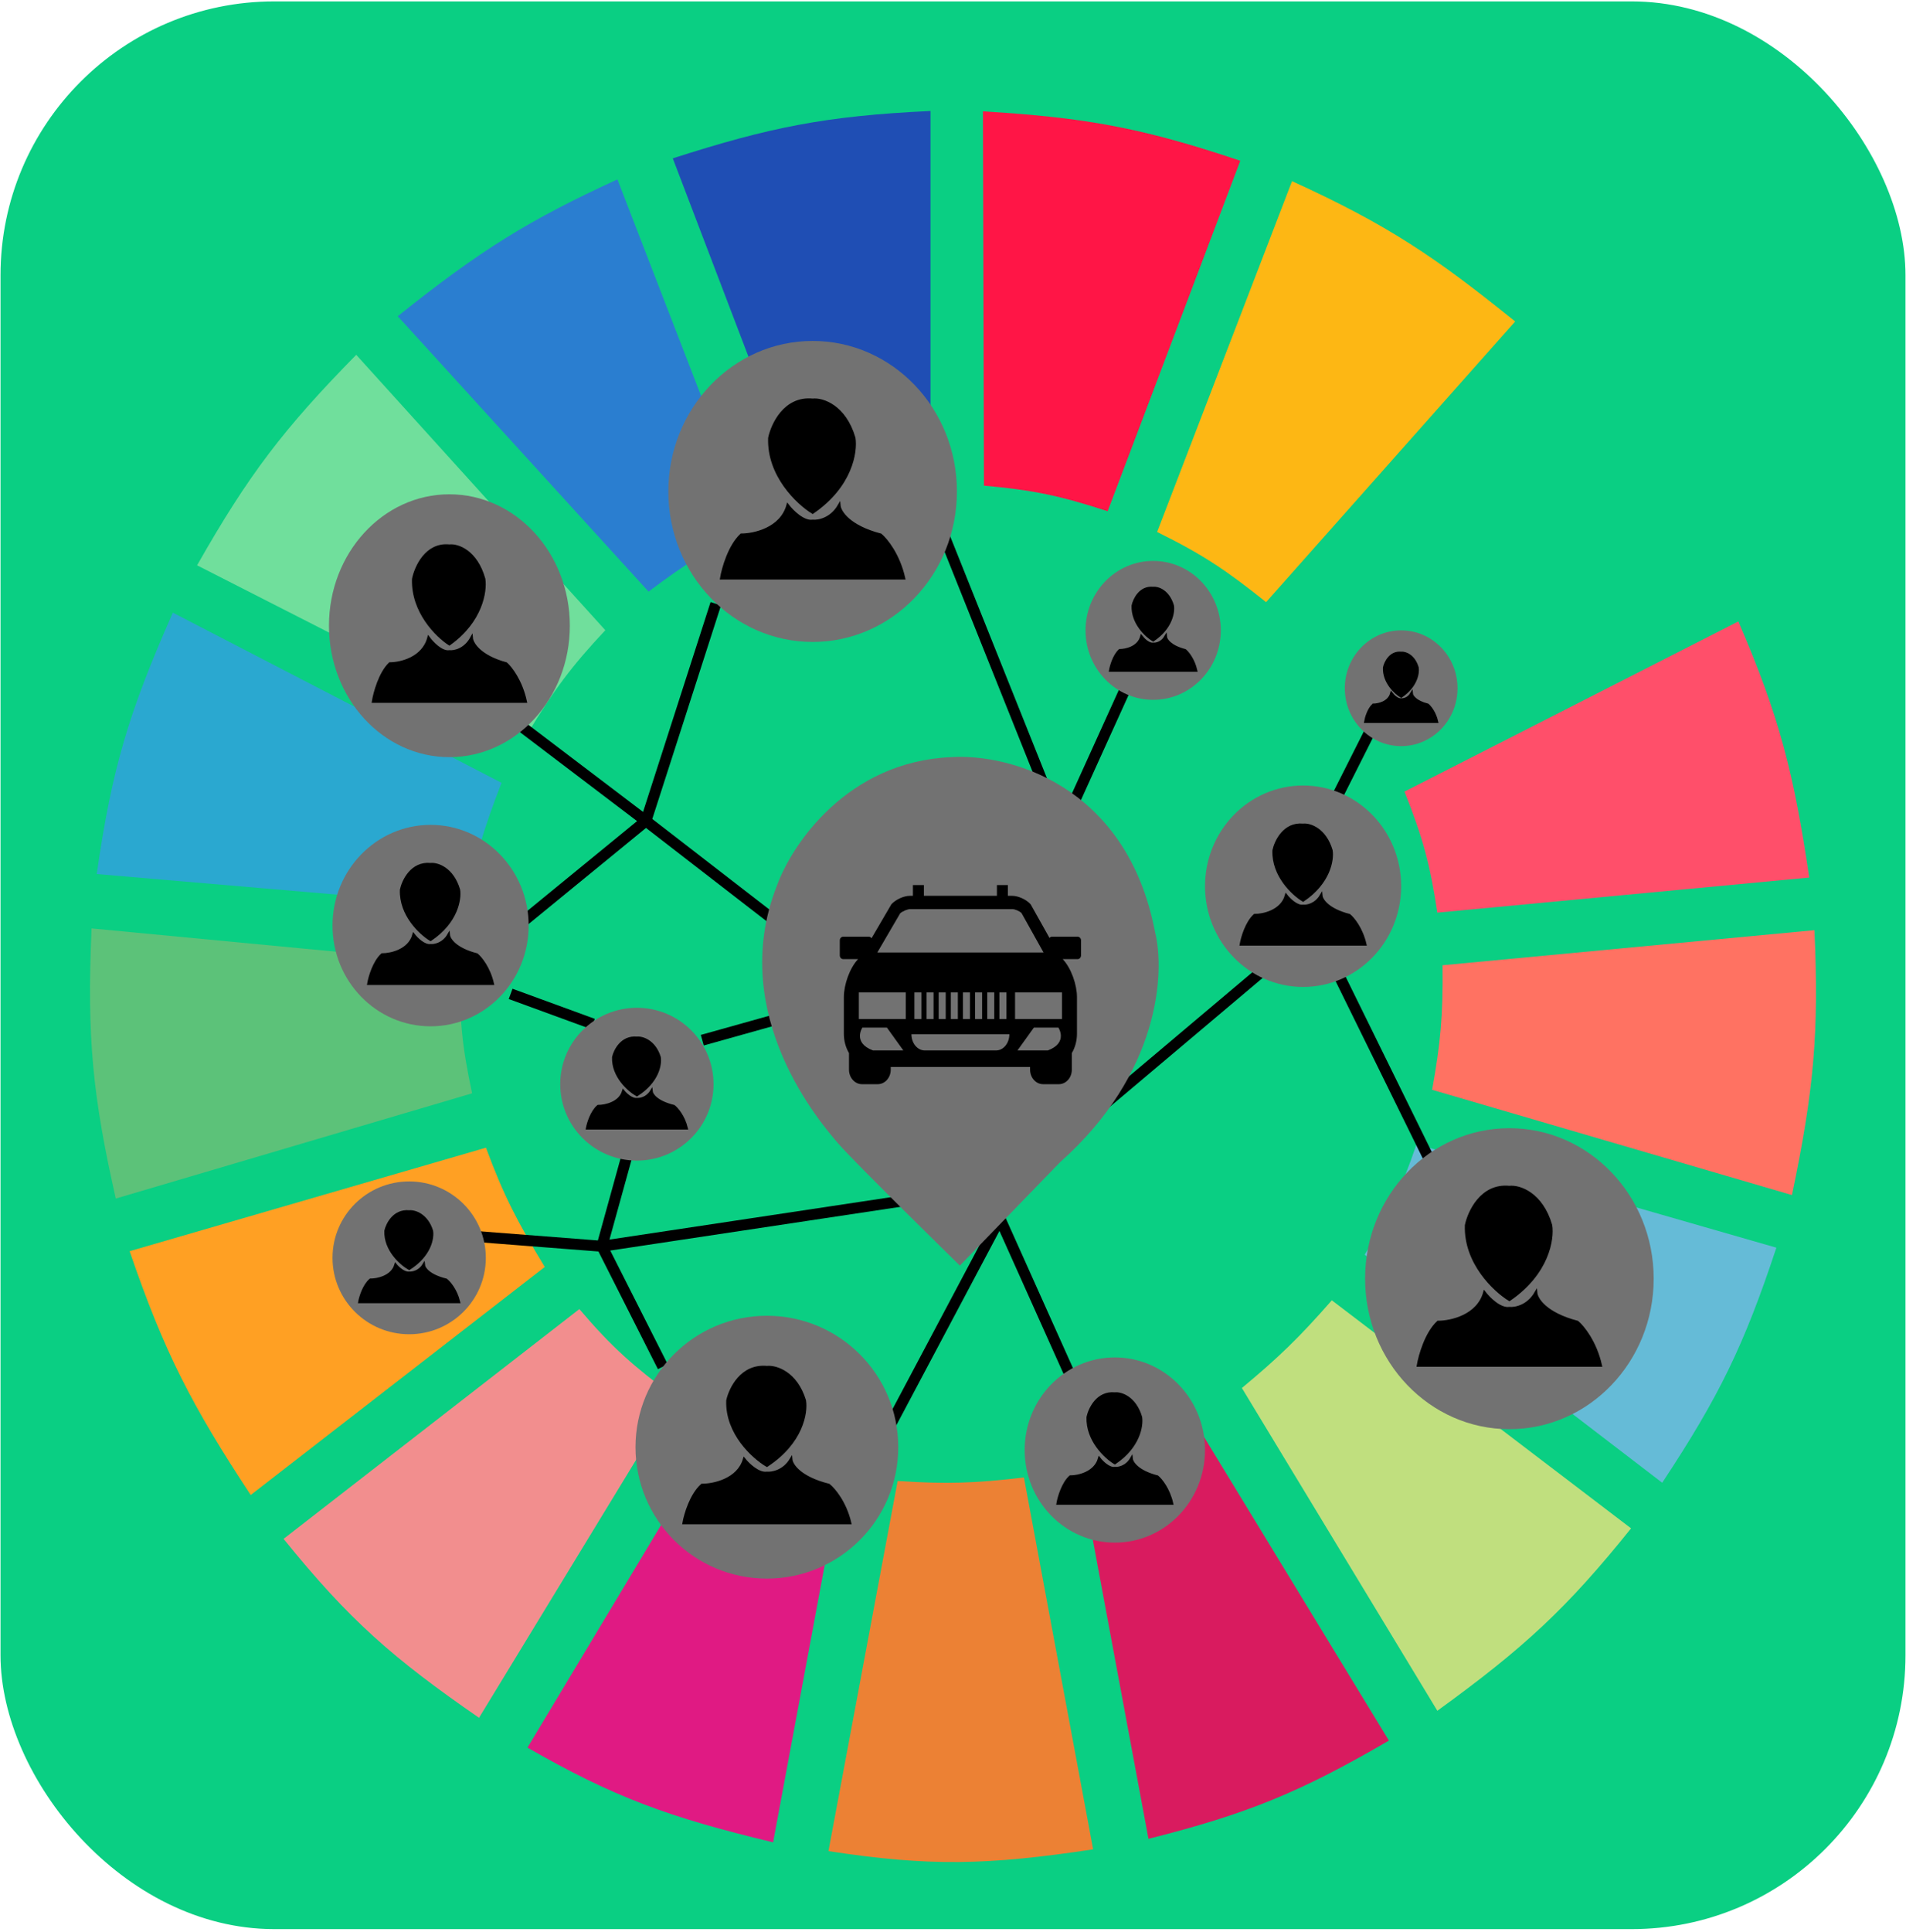 <svg width="686" height="695" viewBox="0 0 686 695" fill="none" xmlns="http://www.w3.org/2000/svg">
<rect x="0.188" y="0.508" width="685.626" height="693.507" rx="98.51" fill="#0ACF83"/>
<g clip-path="url(#clip0)">
<path d="M290.082 182.551L242.144 56.966C276.954 45.789 297.11 41.7 334.908 39.927V174.978C316.943 175.985 307.1 177.607 290.082 182.551Z" fill="#1F4EB4"/>
<path d="M354.139 174.714L353.771 40.058C390.222 42.264 410.484 45.767 446.4 57.839L398.666 183.924C381.537 178.341 371.774 176.28 354.139 174.714Z" fill="#FF1546"/>
<path d="M416.463 191.385L465.024 65.17C499.55 80.923 516.698 92.525 545.337 115.656L455.685 216.628C441.666 205.423 433.283 199.683 416.463 191.385Z" fill="#FDB714"/>
<path d="M469.385 229.881L560.281 130.171C586.947 156.912 598.852 173.554 616.314 205.269L496.778 266.483C487.547 250.988 481.673 242.877 469.385 229.881Z" fill="#0ACF83"/>
<path d="M505.495 284.785L625.653 223.57C640.543 257.961 645.627 278.299 651.179 315.707L517.324 328.329C514.699 310.868 512.107 301.343 505.495 284.785Z" fill="#FF4F6A"/>
<path d="M515.454 392.068C518.451 375.301 519.406 365.557 519.19 347.261L653.044 334.64C654.706 371.325 652.88 392.174 644.951 429.932L515.454 392.068Z" fill="#FF7262"/>
<path d="M491.173 451.389C499.95 436.972 504.083 428.304 509.85 411.631L639.347 448.864C627.761 483.888 618.768 502.405 598.257 533.429L491.173 451.389Z" fill="#65BBD7"/>
<path d="M587.051 549.837L479.345 467.797C467.511 481.292 460.4 488.168 446.971 499.351L517.322 615.469C548.477 592.89 563.924 578.653 587.051 549.837Z" fill="#C0DF7E"/>
<path d="M499.891 626.197L429.539 510.71C414.276 518.423 405.337 522.237 388.449 527.749L413.352 661.537C449.03 652.543 467.99 644.768 499.891 626.197Z" fill="#D91B5F"/>
<path d="M323.078 532.798C340.824 533.96 350.775 533.613 368.526 531.536L393.43 665.324C355.366 671.059 334.451 671.53 298.175 665.955L323.078 532.798Z" fill="#EC8134"/>
<path d="M189.846 628.722L259.575 512.604C275.383 520.872 284.973 524.391 303.155 529.012L278.252 662.8C240.608 653.758 221.023 646.609 189.846 628.722Z" fill="#E01A83"/>
<path d="M102.061 553.623L208.522 470.952C220.393 484.92 228.114 491.585 242.764 502.506L172.412 617.993C141.619 596.708 125.847 583.043 102.061 553.623Z" fill="#F28E8E"/>
<path d="M90.233 537.846C69.057 505.694 59.174 486.661 46.652 450.127L174.904 412.893C181.309 430.143 186.168 439.479 196.072 455.806L90.233 537.846Z" fill="#FFA023"/>
<path d="M41.671 431.195C33.433 394.672 31.2 373.486 32.955 334.009L165.564 346.63C165.226 366.181 166.269 376.344 169.922 393.33L41.671 431.195Z" fill="#5CC279"/>
<path d="M34.823 314.445L167.433 325.805C171.112 308.409 173.87 298.725 180.507 281.629L62.217 220.415C46.495 255.875 40.262 276.405 34.823 314.445Z" fill="#2AA8D0"/>
<path d="M70.934 203.376C89.47 170.741 102.097 154.235 128.211 127.646L217.862 226.725C205.731 239.692 199.612 247.864 189.846 263.959L70.934 203.376Z" fill="#70DF9C"/>
<path d="M233.427 212.842C246.878 202.704 254.97 197.629 270.782 190.123L222.221 64.539C190.621 79.053 173.271 89.679 143.153 113.763L233.427 212.842Z" fill="#2A7ED0"/>
<path d="M169.583 247.608L232.47 295.343M281.157 332.989L232.47 295.343M232.47 295.343L177.292 340.486M232.47 295.343L257.625 217.204M183.784 357.562L213.401 368.391M252.757 374.222L283.997 365.475M336.741 185.134L376.908 285.509M386.239 289.257L410.989 234.697M469.413 310.082L493.756 261.769M168.366 444.609L216.647 448.357M216.647 448.357L238.556 491.673M216.647 448.357L225.979 414.622M216.647 448.357L335.524 430.448M320.512 512.497L359.867 438.362L390.702 507.083M376.908 414.622L456.429 347.566M473.064 332.989L534.328 457.52" stroke="black" stroke-width="3.94"/>
<path d="M345.438 452.521C345.438 452.521 308.779 416.629 303.186 410.103C297.594 403.577 263.542 364.814 281.437 319.394C286.615 305.038 306.044 275.932 342.332 274.366C362.009 273.061 403.847 283.502 413.789 335.709C417.311 349.631 415.529 385.305 380.235 416.629L345.438 452.521Z" fill="#727272" stroke="#727272" stroke-width="3.94"/>
<path d="M387.847 336.981H378.636C378.276 336.981 377.957 337.161 377.732 337.433L371.009 325.442C370.972 325.38 370.931 325.32 370.88 325.267C369.354 323.59 366.46 322.278 364.297 322.278H362.76V318.411H358.807V322.278H332.528V318.411H328.572V322.278H327.49C325.326 322.278 322.43 323.582 320.894 325.246C320.85 325.294 320.807 325.349 320.772 325.411L313.675 337.55C313.453 337.212 313.111 336.981 312.695 336.981H303.482C302.801 336.981 302.254 337.585 302.254 338.326V343.705C302.254 344.451 302.801 345.053 303.482 345.053H308.844C305.743 348.341 303.718 354.351 303.718 358.725V371.908C303.718 374.498 304.41 376.893 305.569 378.854V384.829C305.569 387.7 307.662 390.047 310.235 390.047H315.923C318.496 390.047 320.589 387.708 320.589 384.829V383.841H370.743V384.829C370.743 387.7 372.84 390.047 375.409 390.047H381.103C383.676 390.047 385.767 387.708 385.767 384.829V378.854C386.929 376.893 387.619 374.502 387.619 371.908V358.725C387.619 354.349 385.591 348.341 382.487 345.055H387.851C388.529 345.055 389.079 344.451 389.079 343.709V338.328C389.081 337.585 388.531 336.981 387.847 336.981ZM324.015 328.532C325.09 327.686 326.721 327.067 327.566 327.067H364.378C365.275 327.067 366.818 327.727 367.625 328.418L375.583 342.665H315.764L324.015 328.532ZM362.222 357.022V366.593H359.695V357.022H362.222ZM357.852 357.022V366.593H355.325V357.022H357.852ZM353.48 357.022V366.593H350.953V357.022H353.48ZM349.112 357.022V366.593H346.585V357.022H349.112ZM344.746 357.022V366.593H342.219V357.022H344.746ZM340.376 357.022V366.593H337.847V357.022H340.376ZM336.002 357.022V366.593H333.477V357.022H336.002ZM331.634 357.022V366.593H329.107V357.022H331.634ZM314.205 377.907C306.776 375.127 310.381 369.697 310.381 369.697H319.227L325.124 377.907H314.205ZM326.006 366.599H309.108V357.022H326.005L326.006 366.599ZM358.481 377.907H332.848C330.196 377.907 328.042 375.298 328.042 372.083H363.288C363.288 375.301 361.137 377.907 358.481 377.907ZM377.125 377.907H366.202L372.099 369.697H380.947C380.947 369.701 384.549 375.129 377.125 377.907ZM382.221 366.599H365.332V357.022H382.221V366.599Z" fill="black"/>
<ellipse cx="469.005" cy="318.828" rx="35.298" ry="36.235" fill="#727272"/>
<path d="M469.004 323.871C465.352 321.65 458.13 314.958 458.455 305.962C459.131 302.769 462.187 296.134 469.004 296.801C471.438 296.523 476.875 298.299 479.147 305.962C479.688 309.294 478.416 317.541 469.004 323.871Z" fill="black"/>
<path d="M462.918 322.205C464 323.594 466.731 326.287 469.004 325.954C470.356 326.093 473.548 325.537 475.496 322.205C475.631 323.733 477.849 327.287 485.639 329.286C486.991 330.396 490.021 334.034 491.319 339.698H446.689C447.095 337.338 448.637 331.951 451.558 329.286C454.669 329.286 461.295 327.87 462.918 322.205Z" fill="black"/>
<path d="M469.004 323.871C465.352 321.65 458.13 314.958 458.455 305.962C459.131 302.769 462.187 296.134 469.004 296.801C471.438 296.523 476.875 298.299 479.147 305.962C479.688 309.294 478.416 317.541 469.004 323.871Z" stroke="black"/>
<path d="M462.918 322.205C464 323.594 466.731 326.287 469.004 325.954C470.356 326.093 473.548 325.537 475.496 322.205C475.631 323.733 477.849 327.287 485.639 329.286C486.991 330.396 490.021 334.034 491.319 339.698H446.689C447.095 337.338 448.637 331.951 451.558 329.286C454.669 329.286 461.295 327.87 462.918 322.205Z" stroke="black"/>
<ellipse cx="229.225" cy="390.048" rx="27.589" ry="27.488" fill="#727272"/>
<path d="M229.222 393.901C226.301 392.221 220.524 387.159 220.783 380.354C221.324 377.938 223.769 372.919 229.222 373.423C231.17 373.213 235.52 374.556 237.337 380.354C237.77 382.874 236.752 389.112 229.222 393.901Z" fill="black"/>
<path d="M224.354 392.641C225.219 393.691 227.405 395.729 229.222 395.477C230.305 395.582 232.858 395.162 234.416 392.641C234.524 393.797 236.299 396.485 242.531 397.997C243.613 398.838 246.036 401.589 247.075 405.874H211.371C211.696 404.089 212.929 400.014 215.266 397.997C217.754 397.997 223.056 396.926 224.354 392.641Z" fill="black"/>
<path d="M229.222 393.901C226.301 392.221 220.524 387.159 220.783 380.354C221.324 377.938 223.769 372.919 229.222 373.423C231.17 373.213 235.52 374.556 237.337 380.354C237.77 382.874 236.752 389.112 229.222 393.901Z" stroke="black"/>
<path d="M224.354 392.641C225.219 393.691 227.405 395.729 229.222 395.477C230.305 395.582 232.858 395.162 234.416 392.641C234.524 393.797 236.299 396.485 242.531 397.997C243.613 398.838 246.036 401.589 247.075 405.874H211.371C211.696 404.089 212.929 400.014 215.266 397.997C217.754 397.997 223.056 396.926 224.354 392.641Z" stroke="black"/>
<ellipse cx="147.266" cy="452.52" rx="27.589" ry="27.488" fill="#727272"/>
<path d="M147.267 456.376C144.346 454.696 138.569 449.634 138.828 442.828C139.369 440.413 141.814 435.394 147.267 435.898C149.215 435.688 153.565 437.031 155.382 442.828C155.815 445.349 154.797 451.587 147.267 456.376Z" fill="black"/>
<path d="M142.399 455.116C143.264 456.166 145.449 458.203 147.267 457.951C148.349 458.056 150.903 457.636 152.461 455.116C152.569 456.271 154.344 458.96 160.576 460.472C161.657 461.312 164.081 464.064 165.12 468.349H129.416C129.741 466.563 130.974 462.488 133.311 460.472C135.799 460.472 141.101 459.401 142.399 455.116Z" fill="black"/>
<path d="M147.267 456.376C144.346 454.696 138.569 449.634 138.828 442.828C139.369 440.413 141.814 435.394 147.267 435.898C149.215 435.688 153.565 437.031 155.382 442.828C155.815 445.349 154.797 451.587 147.267 456.376Z" stroke="black"/>
<path d="M142.399 455.116C143.264 456.166 145.449 458.203 147.267 457.951C148.349 458.056 150.903 457.636 152.461 455.116C152.569 456.271 154.344 458.96 160.576 460.472C161.657 461.312 164.081 464.064 165.12 468.349H129.416C129.741 466.563 130.974 462.488 133.311 460.472C135.799 460.472 141.101 459.401 142.399 455.116Z" stroke="black"/>
<circle cx="276.014" cy="520.638" r="47.285" fill="#727272"/>
<path d="M276.011 527.218C271.119 524.32 261.445 515.587 261.88 503.848C262.786 499.681 266.88 491.023 276.011 491.893C279.272 491.53 286.556 493.847 289.599 503.848C290.323 508.196 288.62 518.957 276.011 527.218Z" fill="black"/>
<path d="M267.859 525.044C269.308 526.856 272.967 530.371 276.011 529.936C277.823 530.117 282.099 529.392 284.708 525.044C284.889 527.037 287.86 531.675 298.295 534.284C300.107 535.733 304.165 540.48 305.904 547.871H246.119C246.663 544.792 248.728 537.762 252.641 534.284C256.808 534.284 265.685 532.436 267.859 525.044Z" fill="black"/>
<path d="M276.011 527.218C271.119 524.32 261.445 515.587 261.88 503.848C262.786 499.681 266.88 491.023 276.011 491.893C279.272 491.53 286.556 493.847 289.599 503.848C290.323 508.196 288.62 518.957 276.011 527.218Z" stroke="black"/>
<path d="M267.859 525.044C269.308 526.856 272.967 530.371 276.011 529.936C277.823 530.117 282.099 529.392 284.708 525.044C284.889 527.037 287.86 531.675 298.295 534.284C300.107 535.733 304.165 540.48 305.904 547.871H246.119C246.663 544.792 248.728 537.762 252.641 534.284C256.808 534.284 265.685 532.436 267.859 525.044Z" stroke="black"/>
<ellipse cx="543.252" cy="460.019" rx="51.933" ry="54.144" fill="#727272"/>
<path d="M543.247 467.555C537.875 464.236 527.25 454.237 527.727 440.794C528.722 436.023 533.218 426.109 543.247 427.105C546.829 426.69 554.828 429.343 558.171 440.794C558.966 445.773 557.095 458.095 543.247 467.555Z" fill="black"/>
<path d="M534.294 465.066C535.885 467.14 539.904 471.165 543.247 470.667C545.237 470.874 549.933 470.044 552.799 465.066C552.998 467.348 556.261 472.658 567.722 475.646C569.712 477.305 574.169 482.74 576.079 491.204H510.417C511.014 487.678 513.282 479.629 517.58 475.646C522.157 475.646 531.906 473.53 534.294 465.066Z" fill="black"/>
<path d="M543.247 467.555C537.875 464.236 527.25 454.237 527.727 440.794C528.722 436.023 533.218 426.109 543.247 427.105C546.829 426.69 554.828 429.343 558.171 440.794C558.966 445.773 557.095 458.095 543.247 467.555Z" stroke="black"/>
<path d="M534.294 465.066C535.885 467.14 539.904 471.165 543.247 470.667C545.237 470.874 549.933 470.044 552.799 465.066C552.998 467.348 556.261 472.658 567.722 475.646C569.712 477.305 574.169 482.74 576.079 491.204H510.417C511.014 487.678 513.282 479.629 517.58 475.646C522.157 475.646 531.906 473.53 534.294 465.066Z" stroke="black"/>
<ellipse cx="161.744" cy="225.11" rx="43.344" ry="47.285" fill="#727272"/>
<path d="M161.739 231.69C157.255 228.791 148.387 220.059 148.785 208.32C149.615 204.153 153.368 195.495 161.739 196.364C164.728 196.002 171.405 198.319 174.195 208.32C174.858 212.668 173.297 223.429 161.739 231.69Z" fill="black"/>
<path d="M154.266 229.516C155.594 231.328 158.948 234.842 161.739 234.408C163.4 234.589 167.319 233.864 169.711 229.516C169.877 231.509 172.6 236.147 182.166 238.756C183.827 240.205 187.547 244.952 189.141 252.343H134.338C134.836 249.263 136.729 242.234 140.316 238.756C144.136 238.756 152.273 236.908 154.266 229.516Z" fill="black"/>
<path d="M161.739 231.69C157.255 228.791 148.387 220.059 148.785 208.32C149.615 204.153 153.368 195.495 161.739 196.364C164.728 196.002 171.405 198.319 174.195 208.32C174.858 212.668 173.297 223.429 161.739 231.69Z" stroke="black"/>
<path d="M154.266 229.516C155.594 231.328 158.948 234.842 161.739 234.408C163.4 234.589 167.319 233.864 169.711 229.516C169.877 231.509 172.6 236.147 182.166 238.756C183.827 240.205 187.547 244.952 189.141 252.343H134.338C134.836 249.263 136.729 242.234 140.316 238.756C144.136 238.756 152.273 236.908 154.266 229.516Z" stroke="black"/>
<ellipse cx="401.248" cy="521.659" rx="32.458" ry="33.319" fill="#727272"/>
<path d="M401.245 526.297C397.888 524.254 391.247 518.101 391.545 509.829C392.167 506.893 394.977 500.792 401.245 501.404C403.484 501.149 408.484 502.782 410.573 509.829C411.07 512.893 409.9 520.476 401.245 526.297Z" fill="black"/>
<path d="M395.65 524.765C396.644 526.042 399.156 528.518 401.245 528.212C402.489 528.34 405.424 527.829 407.215 524.765C407.339 526.169 409.379 529.437 416.542 531.276C417.786 532.297 420.571 535.642 421.765 540.85H380.727C381.1 538.68 382.517 533.727 385.203 531.276C388.064 531.276 394.157 529.974 395.65 524.765Z" fill="black"/>
<path d="M401.245 526.297C397.888 524.254 391.247 518.101 391.545 509.829C392.167 506.893 394.977 500.792 401.245 501.404C403.484 501.149 408.484 502.782 410.573 509.829C411.07 512.893 409.9 520.476 401.245 526.297Z" stroke="black"/>
<path d="M395.65 524.765C396.644 526.042 399.156 528.518 401.245 528.212C402.489 528.34 405.424 527.829 407.215 524.765C407.339 526.169 409.379 529.437 416.542 531.276C417.786 532.297 420.571 535.642 421.765 540.85H380.727C381.1 538.68 382.517 533.727 385.203 531.276C388.064 531.276 394.157 529.974 395.65 524.765Z" stroke="black"/>
<ellipse cx="504.302" cy="247.606" rx="20.286" ry="20.825" fill="#727272"/>
<path d="M504.298 250.505C502.199 249.228 498.049 245.382 498.235 240.212C498.624 238.377 500.38 234.564 504.298 234.947C505.697 234.787 508.822 235.808 510.128 240.212C510.438 242.127 509.707 246.866 504.298 250.505Z" fill="black"/>
<path d="M500.801 249.547C501.422 250.345 502.992 251.893 504.298 251.702C505.075 251.781 506.91 251.462 508.029 249.547C508.107 250.425 509.381 252.467 513.858 253.616C514.636 254.255 516.377 256.345 517.123 259.6H491.474C491.707 258.244 492.593 255.148 494.272 253.616C496.059 253.616 499.868 252.803 500.801 249.547Z" fill="black"/>
<path d="M504.298 250.505C502.199 249.228 498.049 245.382 498.235 240.212C498.624 238.377 500.38 234.564 504.298 234.947C505.697 234.787 508.822 235.808 510.128 240.212C510.438 242.127 509.707 246.866 504.298 250.505Z" stroke="black"/>
<path d="M500.801 249.547C501.422 250.345 502.992 251.893 504.298 251.702C505.075 251.781 506.91 251.462 508.029 249.547C508.107 250.425 509.381 252.467 513.858 253.616C514.636 254.255 516.377 256.345 517.123 259.6H491.474C491.707 258.244 492.593 255.148 494.272 253.616C496.059 253.616 499.868 252.803 500.801 249.547Z" stroke="black"/>
<ellipse cx="154.975" cy="332.989" rx="35.298" ry="36.235" fill="#727272"/>
<path d="M154.97 338.032C151.319 335.811 144.097 329.119 144.422 320.123C145.098 316.93 148.154 310.295 154.97 310.961C157.405 310.684 162.842 312.459 165.114 320.123C165.655 323.455 164.383 331.701 154.97 338.032Z" fill="black"/>
<path d="M148.885 336.366C149.967 337.754 152.698 340.448 154.97 340.115C156.323 340.253 159.515 339.698 161.463 336.366C161.598 337.893 163.816 341.447 171.606 343.446C172.958 344.557 175.987 348.194 177.286 353.859H132.656C133.062 351.499 134.604 346.112 137.525 343.446C140.635 343.446 147.262 342.03 148.885 336.366Z" fill="black"/>
<path d="M154.97 338.032C151.319 335.811 144.097 329.119 144.422 320.123C145.098 316.93 148.154 310.295 154.97 310.961C157.405 310.684 162.842 312.459 165.114 320.123C165.655 323.455 164.383 331.701 154.97 338.032Z" stroke="black"/>
<path d="M148.885 336.366C149.967 337.754 152.698 340.448 154.97 340.115C156.323 340.253 159.515 339.698 161.463 336.366C161.598 337.893 163.816 341.447 171.606 343.446C172.958 344.557 175.987 348.194 177.286 353.859H132.656C133.062 351.499 134.604 346.112 137.525 343.446C140.635 343.446 147.262 342.03 148.885 336.366Z" stroke="black"/>
<ellipse cx="292.483" cy="176.804" rx="51.932" ry="54.144" fill="#727272"/>
<path d="M292.479 184.34C287.106 181.021 276.481 171.022 276.959 157.579C277.953 152.808 282.45 142.894 292.479 143.89C296.06 143.475 304.06 146.128 307.402 157.579C308.198 162.558 306.327 174.88 292.479 184.34Z" fill="black"/>
<path d="M283.525 181.851C285.117 183.925 289.135 187.95 292.479 187.452C294.469 187.659 299.165 186.83 302.03 181.851C302.229 184.133 305.492 189.443 316.953 192.431C318.943 194.09 323.4 199.525 325.31 207.989H259.648C260.245 204.463 262.514 196.414 266.812 192.431C271.388 192.431 281.138 190.315 283.525 181.851Z" fill="black"/>
<path d="M292.479 184.34C287.106 181.021 276.481 171.022 276.959 157.579C277.953 152.808 282.45 142.894 292.479 143.89C296.06 143.475 304.06 146.128 307.402 157.579C308.198 162.558 306.327 174.88 292.479 184.34Z" stroke="black"/>
<path d="M283.525 181.851C285.117 183.925 289.135 187.95 292.479 187.452C294.469 187.659 299.165 186.83 302.03 181.851C302.229 184.133 305.492 189.443 316.953 192.431C318.943 194.09 323.4 199.525 325.31 207.989H259.648C260.245 204.463 262.514 196.414 266.812 192.431C271.388 192.431 281.138 190.315 283.525 181.851Z" stroke="black"/>
<ellipse cx="415.044" cy="226.782" rx="24.343" ry="24.99" fill="#727272"/>
<path d="M415.04 230.26C412.522 228.728 407.542 224.113 407.765 217.909C408.232 215.707 410.339 211.131 415.04 211.591C416.719 211.399 420.469 212.624 422.036 217.909C422.409 220.207 421.532 225.894 415.04 230.26Z" fill="black"/>
<path d="M410.844 229.111C411.59 230.069 413.473 231.926 415.04 231.697C415.973 231.792 418.175 231.409 419.518 229.111C419.611 230.165 421.141 232.616 426.513 233.994C427.446 234.76 429.535 237.269 430.43 241.175H399.651C399.931 239.548 400.994 235.833 403.009 233.994C405.154 233.994 409.724 233.018 410.844 229.111Z" fill="black"/>
<path d="M415.04 230.26C412.522 228.728 407.542 224.113 407.765 217.909C408.232 215.707 410.339 211.131 415.04 211.591C416.719 211.399 420.469 212.624 422.036 217.909C422.409 220.207 421.532 225.894 415.04 230.26Z" stroke="black"/>
<path d="M410.844 229.111C411.59 230.069 413.473 231.926 415.04 231.697C415.973 231.792 418.175 231.409 419.518 229.111C419.611 230.165 421.141 232.616 426.513 233.994C427.446 234.76 429.535 237.269 430.43 241.175H399.651C399.931 239.548 400.994 235.833 403.009 233.994C405.154 233.994 409.724 233.018 410.844 229.111Z" stroke="black"/>
</g>
<defs>
<clipPath id="clip0">
<rect width="622.58" height="646.222" fill="white" transform="translate(31.711 24.15)"/>
</clipPath>
</defs>
</svg>
